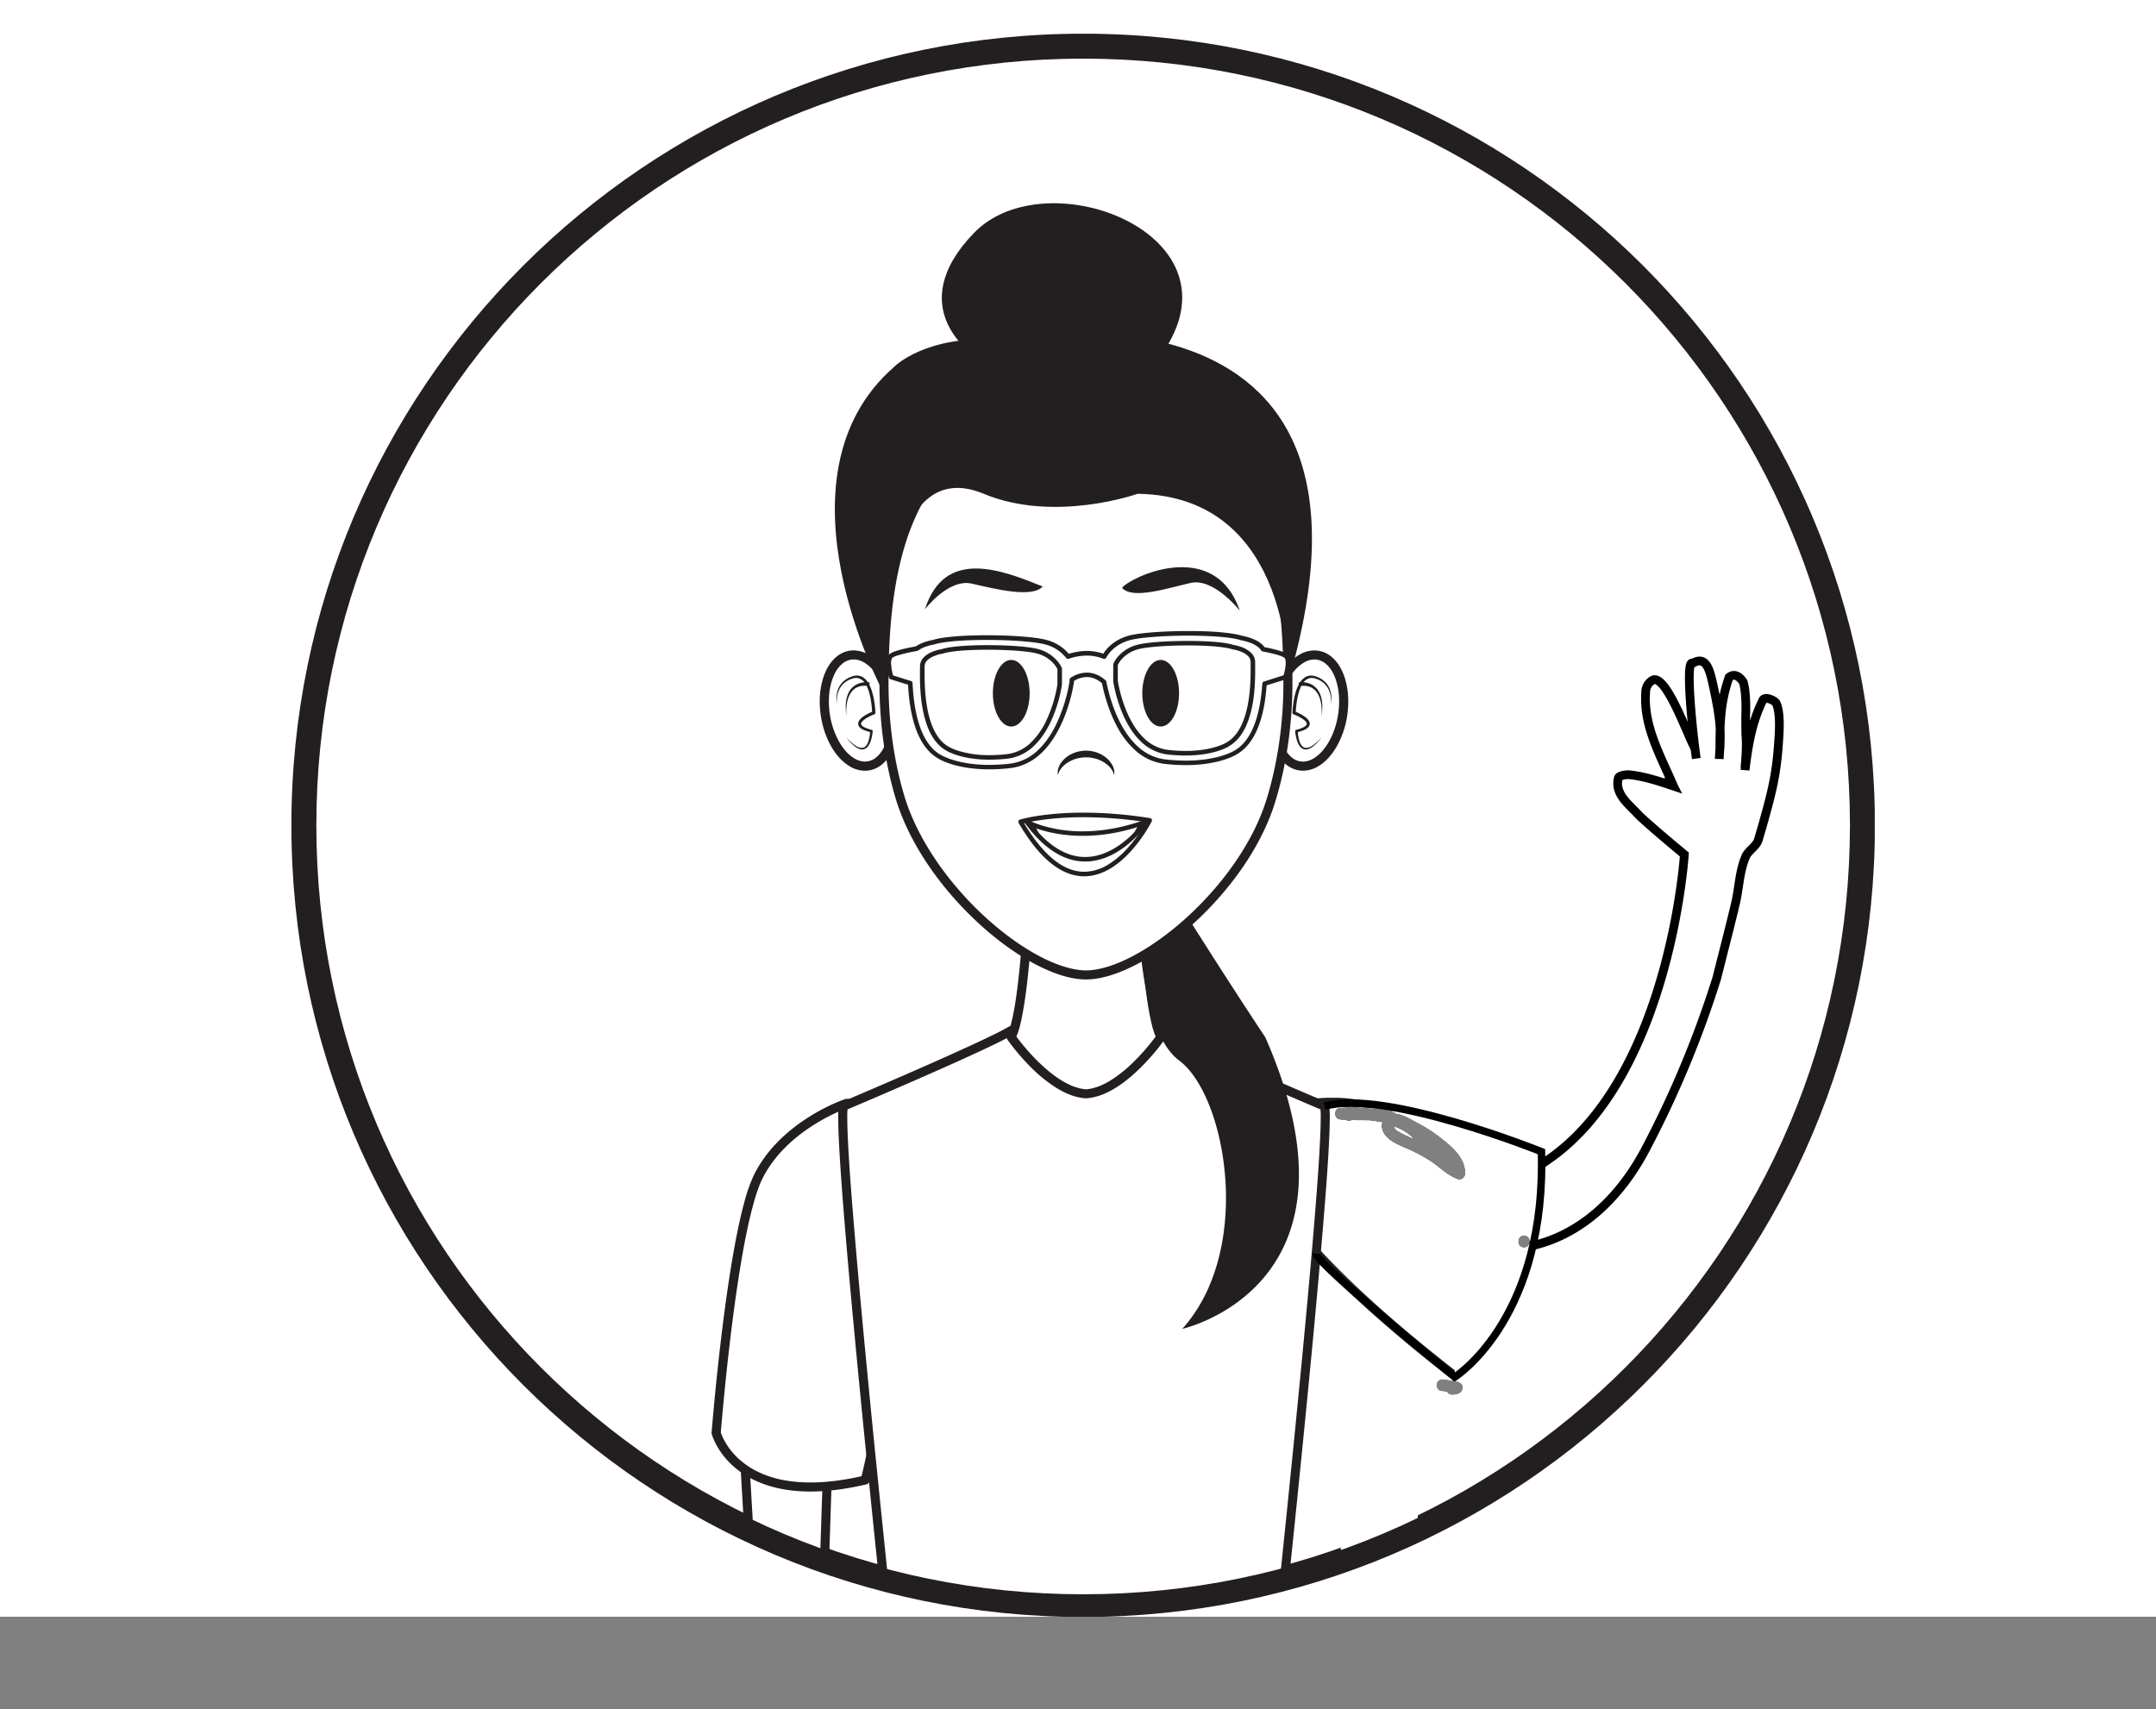 <svg xmlns="http://www.w3.org/2000/svg" xmlns:xlink="http://www.w3.org/1999/xlink" viewBox="0 0 1728 1370.13">
  <rect x="0" y="0" width="1728" height="1370.13" fill="#808080" stroke="none"/>
  <defs>
    <style>
      .a, .as, .at {
        fill: none;
      }

      .b {
        fill: #fff;
      }

      .c {
        clip-path: url(#a);
      }

      .d {
        clip-path: url(#b);
      }

      .e {
        fill: #231f20;
      }

      .f {
        clip-path: url(#c);
      }

      .g {
        clip-path: url(#e);
      }

      .h {
        clip-path: url(#g);
      }

      .i {
        clip-path: url(#h);
      }

      .j {
        clip-path: url(#j);
      }

      .k {
        clip-path: url(#l);
      }

      .l {
        clip-path: url(#n);
      }

      .m {
        clip-path: url(#p);
      }

      .n {
        clip-path: url(#r);
      }

      .o {
        clip-path: url(#t);
      }

      .p {
        clip-path: url(#v);
      }

      .q {
        clip-path: url(#x);
      }

      .r {
        clip-path: url(#z);
      }

      .s {
        clip-path: url(#ab);
      }

      .t {
        clip-path: url(#ad);
      }

      .u {
        clip-path: url(#af);
      }

      .v {
        clip-path: url(#ah);
      }

      .w {
        clip-path: url(#aj);
      }

      .x {
        clip-path: url(#al);
      }

      .y {
        clip-path: url(#an);
      }

      .z {
        clip-path: url(#ap);
      }

      .aa {
        clip-path: url(#ar);
      }

      .ab {
        clip-path: url(#at);
      }

      .ac {
        clip-path: url(#av);
      }

      .ad {
        clip-path: url(#ax);
      }

      .ae {
        clip-path: url(#az);
      }

      .af {
        clip-path: url(#ba);
      }

      .ag {
        clip-path: url(#bb);
      }

      .ah {
        clip-path: url(#bd);
      }

      .ai {
        clip-path: url(#bf);
      }

      .aj {
        clip-path: url(#bh);
      }

      .ak {
        clip-path: url(#bj);
      }

      .al {
        clip-path: url(#bl);
      }

      .am {
        clip-path: url(#bn);
      }

      .an {
        clip-path: url(#bp);
      }

      .ao {
        clip-path: url(#br);
      }

      .ap {
        clip-path: url(#bt);
      }

      .aq {
        clip-path: url(#bv);
      }

      .ar {
        clip-path: url(#bx);
      }

      .as, .at {
        stroke: #000;
        stroke-miterlimit: 10;
      }

      .as {
        stroke-width: 6px;
      }

      .at {
        stroke-width: 7px;
      }
    </style>
    <clipPath id="a">
      <rect class="a" x="242" y="36" width="1252" height="1252"/>
    </clipPath>
    <clipPath id="b">
      <path class="a" d="M1493.62,661.62c0,345.45-280,625.48-625.49,625.48s-625.49-280-625.49-625.48,280-625.5,625.49-625.5S1493.62,316.17,1493.62,661.62Z"/>
    </clipPath>
    <clipPath id="c">
      <rect class="a" x="754" y="162" width="194" height="123"/>
    </clipPath>
    <clipPath id="e">
      <rect class="a" x="1071" y="1083" width="73" height="205"/>
    </clipPath>
    <clipPath id="g">
      <rect class="a" x="1067" y="1080" width="81" height="208"/>
    </clipPath>
    <clipPath id="h">
      <rect class="a" x="1014" y="884" width="149" height="308"/>
    </clipPath>
    <clipPath id="j">
      <rect class="a" x="1010" y="880" width="156" height="316"/>
    </clipPath>
    <clipPath id="l">
      <rect class="a" x="591" y="1083" width="74" height="205"/>
    </clipPath>
    <clipPath id="n">
      <rect class="a" x="588" y="1080" width="81" height="208"/>
    </clipPath>
    <clipPath id="p">
      <rect class="a" x="573" y="884" width="150" height="308"/>
    </clipPath>
    <clipPath id="r">
      <rect class="a" x="570" y="880" width="156" height="316"/>
    </clipPath>
    <clipPath id="t">
      <rect class="a" x="675" y="826" width="387.42" height="462"/>
    </clipPath>
    <clipPath id="v">
      <rect class="a" x="671" y="822" width="395" height="466"/>
    </clipPath>
    <clipPath id="x">
      <rect class="a" x="810" y="719" width="121" height="158"/>
    </clipPath>
    <clipPath id="z">
      <rect class="a" x="806" y="715" width="129" height="166"/>
    </clipPath>
    <clipPath id="ab">
      <rect class="a" x="660" y="525" width="56.77" height="90"/>
    </clipPath>
    <clipPath id="ad">
      <rect class="a" x="657" y="521.17" width="63.41" height="96.83"/>
    </clipPath>
    <clipPath id="af">
      <rect class="a" x="670" y="541" width="32" height="60"/>
    </clipPath>
    <clipPath id="ah">
      <rect class="a" x="677" y="546.64" width="20" height="27.36"/>
    </clipPath>
    <clipPath id="aj">
      <rect class="a" x="1020" y="525" width="56.97" height="90"/>
    </clipPath>
    <clipPath id="al">
      <rect class="a" x="1017" y="521.17" width="63.61" height="96.83"/>
    </clipPath>
    <clipPath id="an">
      <rect class="a" x="1035" y="541" width="33" height="60"/>
    </clipPath>
    <clipPath id="ap">
      <rect class="a" x="1040.59" y="546.64" width="19.41" height="27.36"/>
    </clipPath>
    <clipPath id="ar">
      <rect class="a" x="708" y="330" width="325" height="452"/>
    </clipPath>
    <clipPath id="at">
      <rect class="a" x="704" y="326" width="332" height="460"/>
    </clipPath>
    <clipPath id="av">
      <rect class="a" x="817" y="653" width="105" height="48"/>
    </clipPath>
    <clipPath id="ax">
      <rect class="a" x="816" y="651" width="108" height="52"/>
    </clipPath>
    <clipPath id="az">
      <rect class="a" x="741" y="462" width="95" height="26.42"/>
    </clipPath>
    <clipPath id="ba">
      <rect class="a" x="899" y="462" width="95" height="26.42"/>
    </clipPath>
    <clipPath id="bb">
      <rect class="a" x="847" y="601.21" width="47" height="20.79"/>
    </clipPath>
    <clipPath id="bd">
      <rect class="a" x="795" y="529" width="30.92" height="54"/>
    </clipPath>
    <clipPath id="bf">
      <rect class="a" x="915" y="529" width="30.99" height="54"/>
    </clipPath>
    <clipPath id="bh">
      <rect class="a" x="822.29" y="658" width="96.71" height="31"/>
    </clipPath>
    <clipPath id="bj">
      <rect class="a" x="821" y="656" width="99.52" height="35"/>
    </clipPath>
    <clipPath id="bl">
      <rect class="a" x="822.29" y="658" width="13.71" height="15.98"/>
    </clipPath>
    <clipPath id="bn">
      <rect class="a" x="904" y="658" width="15" height="15.98"/>
    </clipPath>
    <clipPath id="bp">
      <rect class="a" x="669" y="266.48" width="382.5" height="290.52"/>
    </clipPath>
    <clipPath id="br">
      <rect class="a" x="914" y="737" width="128" height="329"/>
    </clipPath>
    <clipPath id="bt">
      <rect class="a" x="712" y="507" width="321" height="108"/>
    </clipPath>
    <clipPath id="bv">
      <rect class="a" x="710" y="505" width="325" height="112"/>
    </clipPath>
    <clipPath id="bx">
      <rect class="a" x="233.59" y="27.07" width="1269" height="1268.93"/>
    </clipPath>
  </defs>
  <title>profile_cartoon_wave</title>
  <g>
    <path class="b" d="M1117.72,903.51a4,4,0,0,0,.28.61c1,1.8,3.6,3,5.34,4,2.89,1.58,5.93,2.89,9,4.2-1.3-1.11-2.61-2.21-4-3.27A38.87,38.87,0,0,0,1117.72,903.51Z"/>
    <path class="b" d="M0,0V1296H1728V0ZM1170.11,1116.77a11.76,11.76,0,0,1-6.22,1.51,4.51,4.51,0,0,1-4.3-2.58,40.21,40.21,0,0,1-4.85-.48c-2.66-.53-4.17-3.69-3.49-6.15a5.12,5.12,0,0,1,6.15-3.49c4.33.86,8.66.49,12.71,2.56C1173.52,1109.88,1173.2,1115,1170.11,1116.77Zm-1.79-171.26c-8.4-2.92-14.39-9.46-21.63-14.31A136,136,0,0,0,1126,920.32c-5.54-2.45-11.56-4.84-15.55-9.61a12.7,12.7,0,0,1-3.28-8.85,8.71,8.71,0,0,1,.43-2c-3.28-.54-6.56-1-9.86-1.45h-1.08c-2.24,0-4.47-.08-6.71-.15a5.77,5.77,0,0,1-2.11,0l-.26-.05-3.78-.14a2.73,2.73,0,0,1-.73.35,3.62,3.62,0,0,1-1.92.43,3.68,3.68,0,0,1-1.93-.43,3.16,3.16,0,0,1-.78-.39h-.17a6.45,6.45,0,0,1-1.11-.1l-2.59-.11c-6.43-.16-6.45-10,0-10l2.34,0,1.73-.15a20.8,20.8,0,0,1,3.74-.5,4.85,4.85,0,0,1,1.79.21h.06a125,125,0,0,1,14,1l.9,0c5.4.14,11.21.45,16.25,2.6l1.29.21a3.87,3.87,0,0,1,2.37,1.33c6.13.66,11.49,4.37,16.92,7.2a116.71,116.71,0,0,1,18.19,11.59c9.38,7.32,20.6,16.29,20.5,29.35C1174.62,943.75,1171.44,946.6,1168.32,945.51Zm53.17,54.69c-6.45,0-6.44-10,0-10S1227.92,1000.2,1221.49,1000.2Z"/>
    <path class="b" d="M1117.72,903.51a4,4,0,0,0,.28.61c1,1.8,3.6,3,5.34,4,2.89,1.58,5.93,2.89,9,4.2-1.3-1.11-2.61-2.21-4-3.27A38.87,38.87,0,0,0,1117.72,903.51Z"/>
    <path class="b" d="M0,0V1296H1728V0ZM1170.11,1116.77a11.76,11.76,0,0,1-6.22,1.51,4.51,4.51,0,0,1-4.3-2.58,40.21,40.21,0,0,1-4.85-.48c-2.66-.53-4.17-3.69-3.49-6.15a5.12,5.12,0,0,1,6.15-3.49c4.33.86,8.66.49,12.71,2.56C1173.52,1109.88,1173.2,1115,1170.11,1116.77Zm-1.79-171.26c-8.4-2.92-14.39-9.46-21.63-14.31A136,136,0,0,0,1126,920.32c-5.54-2.45-11.56-4.84-15.55-9.61a12.7,12.7,0,0,1-3.28-8.85,8.71,8.71,0,0,1,.43-2c-3.28-.54-6.56-1-9.86-1.45h-1.08c-2.24,0-4.47-.08-6.71-.15a5.77,5.77,0,0,1-2.11,0l-.26-.05-3.78-.14a2.73,2.73,0,0,1-.73.35,3.62,3.62,0,0,1-1.92.43,3.68,3.68,0,0,1-1.93-.43,3.16,3.16,0,0,1-.78-.39h-.17a6.45,6.45,0,0,1-1.11-.1l-2.59-.11c-6.43-.16-6.45-10,0-10l2.34,0,1.73-.15a20.8,20.8,0,0,1,3.74-.5,4.85,4.85,0,0,1,1.79.21h.06a125,125,0,0,1,14,1l.9,0c5.4.14,11.21.45,16.25,2.6l1.29.21a3.87,3.87,0,0,1,2.37,1.33c6.13.66,11.49,4.37,16.92,7.2a116.71,116.71,0,0,1,18.19,11.59c9.38,7.32,20.6,16.29,20.5,29.35C1174.62,943.75,1171.44,946.6,1168.32,945.51Zm53.17,54.69c-6.45,0-6.44-10,0-10S1227.92,1000.2,1221.49,1000.2Z"/>
    <path class="b" d="M0,0V1296H1728V0ZM1170.11,1116.77a11.76,11.76,0,0,1-6.22,1.51,4.51,4.51,0,0,1-4.3-2.58,40.21,40.21,0,0,1-4.85-.48c-2.66-.53-4.17-3.69-3.49-6.15a5.12,5.12,0,0,1,6.15-3.49c4.33.86,8.66.49,12.71,2.56C1173.52,1109.88,1173.2,1115,1170.11,1116.77Zm-1.79-171.26c-8.4-2.92-14.39-9.46-21.63-14.31A136,136,0,0,0,1126,920.32c-5.54-2.45-11.56-4.84-15.55-9.61a12.7,12.7,0,0,1-3.28-8.85,8.71,8.71,0,0,1,.43-2c-3.28-.54-6.56-1-9.86-1.45h-1.08c-2.24,0-4.47-.08-6.71-.15a5.77,5.77,0,0,1-2.11,0l-.26-.05-3.78-.14a2.73,2.73,0,0,1-.73.35,3.62,3.62,0,0,1-1.92.43,3.68,3.68,0,0,1-1.93-.43,3.16,3.16,0,0,1-.78-.39h-.17a6.45,6.45,0,0,1-1.11-.1l-2.59-.11c-6.43-.16-6.45-10,0-10l2.34,0,1.73-.15a20.8,20.8,0,0,1,3.74-.5,4.85,4.85,0,0,1,1.79.21h.06a125,125,0,0,1,14,1l.9,0c5.4.14,11.21.45,16.25,2.6l1.29.21a3.87,3.87,0,0,1,2.37,1.33c6.13.66,11.49,4.37,16.92,7.2a116.71,116.71,0,0,1,18.19,11.59c9.38,7.32,20.6,16.29,20.5,29.35C1174.62,943.75,1171.44,946.6,1168.32,945.51Zm53.17,54.69c-6.45,0-6.44-10,0-10S1227.92,1000.2,1221.49,1000.2Z"/>
    <path class="b" d="M1117.72,903.51a4,4,0,0,0,.28.61c1,1.8,3.6,3,5.34,4,2.89,1.58,5.93,2.89,9,4.2-1.3-1.11-2.61-2.21-4-3.27A38.87,38.87,0,0,0,1117.72,903.51Z"/>
    <g class="c">
      <g class="d">
        <g>
          <path class="b" d="M1117.72,903.51a4,4,0,0,0,.28.61c1,1.8,3.6,3,5.34,4,2.89,1.58,5.93,2.89,9,4.2-1.3-1.11-2.61-2.21-4-3.27A38.87,38.87,0,0,0,1117.72,903.51Z"/>
          <path class="b" d="M868.13,36.12c-345.45,0-625.49,280.05-625.49,625.5s280,625.48,625.49,625.48,625.49-280,625.49-625.48S1213.59,36.12,868.13,36.12Zm302,1080.65a11.76,11.76,0,0,1-6.22,1.51,4.51,4.51,0,0,1-4.3-2.58,40.21,40.21,0,0,1-4.85-.48c-2.66-.53-4.17-3.69-3.49-6.15a5.12,5.12,0,0,1,6.15-3.49c4.33.86,8.66.49,12.71,2.56C1173.52,1109.88,1173.2,1115,1170.11,1116.77Zm-1.79-171.26c-8.4-2.92-14.39-9.46-21.63-14.31A136,136,0,0,0,1126,920.32c-5.54-2.45-11.56-4.84-15.55-9.61a12.7,12.7,0,0,1-3.28-8.85,8.71,8.71,0,0,1,.43-2c-3.28-.54-6.56-1-9.86-1.45h-1.08c-2.24,0-4.47-.08-6.71-.15a5.77,5.77,0,0,1-2.11,0l-.26-.05-3.78-.14a2.73,2.73,0,0,1-.73.35,3.62,3.62,0,0,1-1.92.43,3.68,3.68,0,0,1-1.93-.43,3.16,3.16,0,0,1-.78-.39h-.17a6.45,6.45,0,0,1-1.11-.1l-2.59-.11c-6.43-.16-6.45-10,0-10l2.34,0,1.73-.15a20.8,20.8,0,0,1,3.74-.5,4.85,4.85,0,0,1,1.79.21h.06a125,125,0,0,1,14,1l.9,0c5.4.14,11.21.45,16.25,2.6l1.29.21a3.87,3.87,0,0,1,2.37,1.33c6.13.66,11.49,4.37,16.92,7.2a116.71,116.71,0,0,1,18.19,11.59c9.38,7.32,20.6,16.29,20.5,29.35C1174.62,943.75,1171.44,946.6,1168.32,945.51Zm53.17,54.69c-6.45,0-6.44-10,0-10S1227.92,1000.2,1221.49,1000.2Z"/>
          <path class="e" d="M1493.62,661.62H1482.7c0,169.74-68.77,323.31-180,434.56s-264.82,180-434.57,180-323.32-68.77-434.58-180-180-264.82-180-434.56S322.33,338.3,433.55,227,698.38,47,868.13,47s323.31,68.77,434.57,180,180,264.82,180,434.58h21.83c0-351.49-284.92-636.41-636.4-636.41S231.74,310.13,231.72,661.62,516.64,1298,868.13,1298s636.4-284.93,636.4-636.4h-10.91"/>
        </g>
      </g>
    </g>
    <g class="f">
      <g class="d">
        <path class="e" d="M780.73,284.86s-58.22-38.21,0-98.24,219.25,1.82,149.66,98.24H780.73"/>
      </g>
    </g>
    <g class="g">
      <g class="d">
        <path class="b" d="M1127.48,1366.49c7.82-130.1,16.42-282.5,16.42-282.5l-72.74,61.75c1.39,23.34,4.52,125.77,7.27,220.75h49"/>
      </g>
    </g>
    <g class="i">
      <g class="d">
        <path class="b" d="M1154.74,1115.22c-2.66-.53-4.17-3.69-3.49-6.15a5.12,5.12,0,0,1,6.15-3.49l.89.16c-5.3-51.2-15.62-133.49-29.43-161.93-10.38-21.37-28.33-36.24-43.61-45.75l-1.41-.06a2.89,2.89,0,0,1-.73.35,3.62,3.62,0,0,1-1.92.43,3.68,3.68,0,0,1-1.93-.43,3.16,3.16,0,0,1-.78-.39h-.17a6.45,6.45,0,0,1-1.11-.1l-2.59-.11c-4.47-.11-5.84-4.92-4.1-7.83a121.07,121.07,0,0,0-12.84-5.45c-88.16,3.74-14.92,301.89-14.92,301.89,103.09,24.26,119.54-37.75,119.54-37.75s-1-13.14-3-32.93A37.59,37.59,0,0,1,1154.74,1115.22Z"/>
      </g>
    </g>
    <g class="j">
      <g class="d">
        <path class="e" d="M1271.65,1022a3.44,3.44,0,0,0-.73-1c-8.09-7.85-18.51-17.83-30.79-29.28-6.88-6.41-18.05-16.81-33-30.08-13.74-12.22-23.6-20.89-34.19-29.64a22.7,22.7,0,0,1,1.69,8.69,5,5,0,0,1-.81,2.61c16.41,13.62,32.53,27.37,41.1,35.13,0,0,17.2,15.57,36.21,33.65,4.56,4.34,8.24,7.88,10.77,10.33l3.43,3.32a52.18,52.18,0,0,1,3.25,23.69c-1.2,14.36-7.9,33.59-31,53.84a187.49,187.49,0,0,1-34.15,23.13l-2.46-1.76c-19.42-14-100.66-73.88-151-131.59-17.32-19.8-30.93-39.37-37.13-56.3-3.1-8.46-4.35-16.18-3.52-22.92a28.41,28.41,0,0,1,8.59-17.3,146.3,146.3,0,0,1,30.19-7.71,129.82,129.82,0,0,1,29.55-1.1l1-.07a20.8,20.8,0,0,1,3.74-.5,4.85,4.85,0,0,1,1.79.21h.06a125,125,0,0,1,14,1l.9,0c5.4.14,11.21.45,16.25,2.6l1.25.21q-3.54-1.9-6.71-3.26c-22.65-9.59-46.47-9-64.62-6.1a150.25,150.25,0,0,0-30.86,8.21,3.61,3.61,0,0,0-1.1.72,35.76,35.76,0,0,0-11.25,22.14c-1.48,12.44,2.68,26.07,10.31,40.39s18.86,29.37,32.07,44.51c29.27,33.52,68.37,67.4,100.2,93,7.06,5.68,13.76,10.94,19.92,15.7a17.65,17.65,0,0,1,5.52,1.63,4.58,4.58,0,0,1,2.43,4.46c17.19,13.08,28.49,21,28.52,21a3.58,3.58,0,0,0,3.79.23c15.52-8.21,27.81-16.67,37.5-25.13,24.78-21.58,32.46-43.26,33.56-59.49S1271.82,1022.35,1271.65,1022Z"/>
      </g>
    </g>
    <g class="k">
      <g class="d">
        <path class="b" d="M657.43,1366.49c2.75-95,5.87-197.41,7.27-220.75L592,1084s8.59,152.4,16.41,282.5h49.06"/>
      </g>
    </g>
    <g class="l">
      <g class="d">
        <path class="e" d="M657.43,1366.49l3.63.1c2.74-94.95,5.88-197.45,7.28-220.64a3.7,3.7,0,0,0-1.29-3l-72.73-61.76a3.65,3.65,0,0,0-6,3s8.59,152.41,16.43,282.51a3.64,3.64,0,0,0,3.62,3.43h49.06a3.64,3.64,0,0,0,3.63-3.54l-3.63-.1v-3.64H608.37v3.64l3.64-.23c-3.92-65-8-135.65-11.14-190-1.57-27.17-2.89-50.3-3.81-66.61-.47-8.16-.84-14.63-1.08-19.05l-.4-6.79-3.62.2-2.36,2.77,72.74,61.75,2.36-2.77-3.64-.21c-1.4,23.51-4.52,125.84-7.27,220.86l3.64.1v0"/>
      </g>
    </g>
    <g class="m">
      <g class="d">
        <path class="b" d="M678.58,884.47S628,901.36,607.41,943.81,574,1148.61,574,1148.61s16.46,62,119.54,37.75c0,0,73.24-298.15-14.92-301.89"/>
      </g>
    </g>
    <g class="n">
      <g class="d">
        <path class="e" d="M678.58,884.47,677.43,881a149.52,149.52,0,0,0-28.64,14.11c-15.56,9.76-33.91,25-44.67,47.08a130.54,130.54,0,0,0-7.59,21.62C588.3,994,581.79,1040,577.29,1078.6s-6.95,69.7-6.95,69.73a3.61,3.61,0,0,0,.1,1.22c.11.38,3.2,11.84,14.72,23.34s31.54,22.78,64.4,22.74c12.86,0,27.69-1.71,44.78-5.73a3.63,3.63,0,0,0,2.7-2.67s7.17-29.17,14.32-69.35,14.32-91.44,14.32-135.94c0-26.79-2.55-51.12-9.55-69.43-3.51-9.13-8.14-16.81-14.35-22.4a35.89,35.89,0,0,0-23-9.28,3.85,3.85,0,0,0-1.31.19l1.15,3.45-.15,3.64a28.46,28.46,0,0,1,18.48,7.42c7.59,6.78,13.11,18.4,16.58,33.43s4.92,33.25,4.92,53c0,43.73-7.1,94.7-14.22,134.67-3.55,20-7.1,37.22-9.78,49.44-1.33,6.13-2.44,11-3.22,14.33s-1.21,5.11-1.21,5.11l3.52.87-.82-3.54c-16.64,3.91-30.91,5.53-43.12,5.53-31.22,0-49-10.45-59.27-20.62a55.87,55.87,0,0,1-10.29-14,45.2,45.2,0,0,1-2-4.52c-.2-.53-.34-.94-.43-1.21l-.08-.27,0,0-.67.18.67-.18-.67.18.67-.18-3.51.93,3.63.28s.2-2.51.59-7c1.36-15.79,5.06-55.9,10.66-96.63,2.8-20.37,6.07-40.89,9.77-58.57s7.82-32.55,12.06-41.26c9.87-20.34,27.11-34.79,42-44.09a154.84,154.84,0,0,1,19.17-10.22c2.47-1.09,4.48-1.89,5.84-2.41l1.56-.59.39-.14.11,0-1.15-3.46-.15,3.64.15-3.64"/>
      </g>
    </g>
    <g class="o">
      <g class="d">
        <path class="b" d="M1018.82,1366.49c19.2-179.66,47.28-453.79,42.88-479.69,0,0-114.52-48.52-134.36-60.64L868.8,838l-58.54-11.82c-19.84,12.12-134.35,60.64-134.35,60.64-4.41,25.9,23.68,300,42.88,479.69h300"/>
      </g>
    </g>
    <g class="p">
      <g class="d">
        <path class="e" d="M1018.82,1366.49l3.62.39c8.91-83.45,19.74-187.29,28.35-277.17,4.31-45,8-86.41,10.72-120.09s4.28-59.6,4.28-73.65a64.26,64.26,0,0,0-.51-9.78,3.66,3.66,0,0,0-2.18-2.73l-4.94-2.12c-11.09-4.71-39.09-16.7-66.46-28.8-13.69-6.06-27.22-12.16-38.39-17.37s-20-9.64-24.08-12.11a3.57,3.57,0,0,0-2.61-.46L868.8,834.27,811,822.6a3.58,3.58,0,0,0-2.61.46c-2.29,1.39-6.21,3.47-11.19,5.92-17.48,8.65-48.19,22.29-74.48,33.75-13.15,5.72-25.2,10.9-34,14.65-4.38,1.89-7.94,3.4-10.41,4.45l-3.82,1.63a3.63,3.63,0,0,0-2.17,2.73,64.26,64.26,0,0,0-.51,9.78c0,14,1.6,39.94,4.27,73.64,8,101.07,25.7,272.08,39.07,397.27a3.67,3.67,0,0,0,3.63,3.25h300a3.65,3.65,0,0,0,3.62-3.25l-3.62-.39v-3.64h-300v3.64l3.62-.38c-8.92-83.45-19.75-187.25-28.35-277.09-4.31-44.93-8-86.36-10.72-120s-4.25-59.5-4.25-73.07a59.46,59.46,0,0,1,.41-8.56l-3.59-.61,1.42,3.36S706,878,737.11,864.36c15.56-6.82,31.75-14,45.32-20.31,6.78-3.13,12.91-6,18-8.54s9.08-4.61,11.75-6.24l-1.9-3.11-.71,3.56,58.53,11.83a3.54,3.54,0,0,0,1.45,0l58.52-11.83-.71-3.56-1.9,3.11c2.67,1.63,6.68,3.72,11.76,6.24,17.75,8.77,48.46,22.41,74.81,33.88s48.25,20.77,48.26,20.77l1.43-3.36-3.6.61a56.39,56.39,0,0,1,.41,8.56c0,13.56-1.58,39.45-4.25,73.07-8,100.89-25.69,271.91-39,397.07l3.61.38v0"/>
      </g>
    </g>
    <g class="q">
      <g class="d">
        <path class="b" d="M916.05,719.43l-45.66,19.11-45.66-19.11s-3.6,91-14.34,111.89c0,0,30.31,43.66,60,45.48,29.68-1.82,60-45.48,60-45.48-10.75-20.93-14.34-111.89-14.34-111.89"/>
      </g>
    </g>
    <g class="r">
      <g class="d">
        <path class="e" d="M916.05,719.43l-1.41-3.35L870.39,734.6l-44.25-18.52a3.66,3.66,0,0,0-5,3.21s-.05,1.41-.17,3.92c-.41,8.82-1.61,31.19-3.85,53.56-1.12,11.17-2.52,22.37-4.19,31.82-.84,4.72-1.75,9-2.73,12.62a43.91,43.91,0,0,1-3,8.44,3.64,3.64,0,0,0,.24,3.74A181.43,181.43,0,0,0,826.7,856a116.66,116.66,0,0,0,19.87,16c7.35,4.55,15.31,7.9,23.6,8.41h.44c8.28-.51,16.24-3.86,23.59-8.41,11-6.84,20.71-16.44,27.75-24.38a165.37,165.37,0,0,0,11.42-14.25,3.6,3.6,0,0,0,.24-3.74,50.86,50.86,0,0,1-3.4-10c-3.83-15.24-6.52-40.48-8.18-61.71-.83-10.63-1.42-20.3-1.79-27.29-.2-3.49-.34-6.34-.43-8.3s-.13-3-.13-3a3.64,3.64,0,0,0-5-3.21l1.41,3.35-3.64.16s.91,22.81,3.15,48.27c1.12,12.73,2.59,26.12,4.46,37.73.93,5.81,2,11.17,3.13,15.8a56.66,56.66,0,0,0,4,11.59l3.25-1.66-3-2.07-.07.11a173.94,173.94,0,0,1-19.41,22.45,105.62,105.62,0,0,1-18.17,14.41c-6.5,3.95-13.22,6.57-19.57,6.95l.22,3.63.22-3.63c-6.56-.4-13.5-3.18-20.2-7.33-10-6.21-19.38-15.41-26.14-23-3.38-3.81-6.11-7.22-8-9.66l-2.16-2.88c-.24-.35-.42-.6-.55-.77l-.17-.25-3,2.07,3.24,1.66a56,56,0,0,0,4-11.59c4-16.18,6.67-41.48,8.37-62.91s2.37-38.86,2.37-38.9l-3.64-.15-1.41,3.37L869,741.91a3.76,3.76,0,0,0,2.8,0l45.66-19.11-1.4-3.37-3.64.16,3.64-.16"/>
      </g>
    </g>
    <g class="s">
      <g class="d">
        <path class="b" d="M715.79,565.11c4,24.51-4.81,46.35-19.77,48.82s-30.36-15.38-34.39-39.88,4.8-46.34,19.75-48.82,30.36,15.4,34.41,39.88"/>
      </g>
    </g>
    <g class="t">
      <g class="d">
        <path class="e" d="M715.79,565.11l-3.59.6a68.58,68.58,0,0,1,.93,11.16c0,9.18-2,17.36-5.23,23.26a23.78,23.78,0,0,1-5.65,7,14.47,14.47,0,0,1-6.81,3.17,13.63,13.63,0,0,1-2.21.18,16.63,16.63,0,0,1-8.46-2.53c-4.31-2.53-8.56-7-12-13a63.63,63.63,0,0,1-7.52-21.54,68.82,68.82,0,0,1-.92-11.16c0-9.18,2-17.38,5.23-23.28a23.51,23.51,0,0,1,5.64-7,14.36,14.36,0,0,1,6.82-3.17,12.54,12.54,0,0,1,2.19-.19,16.58,16.58,0,0,1,8.47,2.54c4.31,2.52,8.57,7,12,13a63.82,63.82,0,0,1,7.52,21.56l7.19-1.19c-2-12-6.6-22.6-12.73-30.35a38.24,38.24,0,0,0-10.31-9.26,23.8,23.8,0,0,0-12.18-3.54,20.19,20.19,0,0,0-3.38.27,21.76,21.76,0,0,0-10.22,4.7c-4.44,3.62-7.79,8.84-10.08,15a60.65,60.65,0,0,0-3.48,21,75.35,75.35,0,0,0,1,12.35c2,12,6.58,22.6,12.7,30.33a38.35,38.35,0,0,0,10.32,9.28,24.05,24.05,0,0,0,12.18,3.54,20.49,20.49,0,0,0,3.39-.28,21.57,21.57,0,0,0,10.22-4.71c4.45-3.61,7.79-8.83,10.07-15a61.12,61.12,0,0,0,3.5-21,77.61,77.61,0,0,0-1-12.35l-3.6.59"/>
      </g>
    </g>
    <g class="u">
      <g class="d">
        <path class="e" d="M670.86,565.16a22.75,22.75,0,0,1-.27-8.27,18.63,18.63,0,0,1,1-4.1,16,16,0,0,1,1.95-3.78,8.93,8.93,0,0,1,1.34-1.67,9.86,9.86,0,0,1,1.53-1.5,20.54,20.54,0,0,1,3.58-2.4,25.24,25.24,0,0,1,4-1.56,9.94,9.94,0,0,1,4.52-.2c3.13.55,5.54,2.87,7.08,5.3a30.27,30.27,0,0,1,3.44,7.83,58.7,58.7,0,0,1,1.79,8.21c.21,1.4.39,2.78.54,4.17s.23,2.83.28,4.12v0a1.28,1.28,0,0,1-.81,1.26,41,41,0,0,0-5.84,2.78c-1.8,1.07-3.69,2.36-4.53,3.86a1.68,1.68,0,0,0,0,2,6.53,6.53,0,0,0,2.18,1.72,32.34,32.34,0,0,0,6,2.14l.09,0a1,1,0,0,1,.71,1,32,32,0,0,1-1.75,8.43,14.24,14.24,0,0,1-2.1,3.88,6.33,6.33,0,0,1-3.92,2.36,6.62,6.62,0,0,1-2.31-.15,11,11,0,0,1-2-.8,17.74,17.74,0,0,1-3.48-2.49,42.14,42.14,0,0,1-5.59-6.22,53.71,53.71,0,0,0,6,5.66,16,16,0,0,0,3.47,2.12,6.33,6.33,0,0,0,3.71.59c2.43-.45,3.85-3,4.63-5.51a30.21,30.21,0,0,0,1.28-7.94l.78,1a29.88,29.88,0,0,1-6.58-2.18,8.42,8.42,0,0,1-3-2.4,3.85,3.85,0,0,1-.78-2.16,4.48,4.48,0,0,1,.52-2.16c1.4-2.42,3.43-3.64,5.37-4.89a46.16,46.16,0,0,1,6.19-3l-.81,1.29-.31-4.11c-.12-1.35-.28-2.7-.46-4a62.18,62.18,0,0,0-1.59-7.93,28.56,28.56,0,0,0-3.06-7.27,9.48,9.48,0,0,0-5.62-4.52,7.81,7.81,0,0,0-3.66,0,24.65,24.65,0,0,0-3.72,1.25,19,19,0,0,0-3.37,2.05,9.63,9.63,0,0,0-1.47,1.31,8.09,8.09,0,0,0-1.3,1.49,14.25,14.25,0,0,0-2.05,3.4,16.7,16.7,0,0,0-1.26,3.83,25.31,25.31,0,0,0-.42,8.15"/>
      </g>
    </g>
    <g class="v">
      <g class="d">
        <path class="e" d="M678.47,573.6a35.17,35.17,0,0,1-.6-5.51,33.94,33.94,0,0,1,.23-5.73,23.55,23.55,0,0,1,1.72-6.43,18.65,18.65,0,0,1,1.73-3,12.84,12.84,0,0,1,2.35-2.47l1.29-1.06,1.41-.72,1.33-.7,1.34-.36a14.59,14.59,0,0,1,2.37-.59l1.85-.17,1.64-.15a1.52,1.52,0,1,1,.25,3l-.11,0h-1.65l-1.64,0a13.15,13.15,0,0,0-2.06.32l-1.18.21-1.16.49c-.42.17-.83.32-1.25.5l-1.15.79a11,11,0,0,0-2.21,2,18.85,18.85,0,0,0-1.79,2.56,22.91,22.91,0,0,0-2.13,5.93,36.94,36.94,0,0,0-.58,11.07"/>
      </g>
    </g>
    <g class="w">
      <g class="d">
        <path class="b" d="M1021.83,565.11c-4.05,24.51,4.79,46.35,19.76,48.82s30.37-15.38,34.4-39.88-4.8-46.34-19.75-48.82-30.37,15.4-34.41,39.88"/>
      </g>
    </g>
    <g class="x">
      <g class="d">
        <path class="e" d="M1021.83,565.11l-3.6-.59a76.28,76.28,0,0,0-1,12.35c0,10.2,2.13,19.51,6.13,26.77a30.81,30.81,0,0,0,7.43,9.17,21.57,21.57,0,0,0,10.22,4.71,20.46,20.46,0,0,0,3.38.28,24,24,0,0,0,12.18-3.54c5.68-3.37,10.65-8.8,14.61-15.59a71,71,0,0,0,8.43-24,77.8,77.8,0,0,0,1-12.35c0-10.21-2.15-19.51-6.14-26.79a31,31,0,0,0-7.43-9.17,21.8,21.8,0,0,0-10.22-4.7,20.19,20.19,0,0,0-3.38-.27,23.86,23.86,0,0,0-12.18,3.54c-5.67,3.36-10.63,8.78-14.61,15.57a71,71,0,0,0-8.42,24l3.6.59,3.58.6c1.8-10.94,6-20.44,11.23-27a31.09,31.09,0,0,1,8.33-7.51,16.58,16.58,0,0,1,8.47-2.54,12.38,12.38,0,0,1,2.19.19,14.22,14.22,0,0,1,6.82,3.17c3.16,2.54,5.91,6.62,7.84,11.85a53.62,53.62,0,0,1,3,18.45,67.79,67.79,0,0,1-.94,11.16c-1.79,10.94-6,20.43-11.23,27a31,31,0,0,1-8.33,7.53,16.63,16.63,0,0,1-8.47,2.53,13.39,13.39,0,0,1-2.19-.18,14.5,14.5,0,0,1-6.82-3.17c-3.14-2.54-5.91-6.64-7.84-11.87a53,53,0,0,1-3-18.43,69.68,69.68,0,0,1,.92-11.16l-3.58-.6"/>
      </g>
    </g>
    <g class="y">
      <g class="d">
        <path class="e" d="M1066.75,565.16a25.31,25.31,0,0,0-.42-8.15,17.71,17.71,0,0,0-1.25-3.83,14.28,14.28,0,0,0-2.06-3.4,7.73,7.73,0,0,0-1.3-1.49,9.18,9.18,0,0,0-1.47-1.31,18.52,18.52,0,0,0-3.36-2.05,24.15,24.15,0,0,0-3.74-1.25,7.77,7.77,0,0,0-3.65,0,9.46,9.46,0,0,0-5.61,4.52,28.21,28.21,0,0,0-3.06,7.27,58.92,58.92,0,0,0-1.6,7.93c-.19,1.34-.33,2.69-.46,4l-.31,4.11-.8-1.29a46,46,0,0,1,6.18,3c1.94,1.25,4,2.47,5.36,4.89a4.54,4.54,0,0,1,.54,2.16,4,4,0,0,1-.78,2.16,8.59,8.59,0,0,1-3,2.4,29.61,29.61,0,0,1-6.59,2.18l.79-1a30.19,30.19,0,0,0,1.26,7.94c.79,2.48,2.21,5.06,4.65,5.51a6.36,6.36,0,0,0,3.71-.59,16.23,16.23,0,0,0,3.47-2.12,52.86,52.86,0,0,0,6-5.66,43.23,43.23,0,0,1-5.58,6.22,18.11,18.11,0,0,1-3.49,2.49,10.61,10.61,0,0,1-2.06.8,6.54,6.54,0,0,1-2.3.15,6.33,6.33,0,0,1-3.92-2.36,14.48,14.48,0,0,1-2.09-3.88,32,32,0,0,1-1.75-8.43,1,1,0,0,1,.71-1l.07,0a31.94,31.94,0,0,0,6-2.14,6.73,6.73,0,0,0,2.18-1.72,1.68,1.68,0,0,0,.05-2c-.85-1.5-2.74-2.79-4.55-3.86a39.52,39.52,0,0,0-5.84-2.78,1.31,1.31,0,0,1-.81-1.24l0-.06c.06-1.29.13-2.76.28-4.12s.31-2.77.53-4.17a63.31,63.31,0,0,1,1.79-8.21A30,30,0,0,1,1042,547c1.52-2.43,4-4.75,7.08-5.3a9.86,9.86,0,0,1,4.5.2,25.1,25.1,0,0,1,4,1.56,20,20,0,0,1,3.56,2.4,10.45,10.45,0,0,1,1.55,1.5,8.93,8.93,0,0,1,1.34,1.67,14.84,14.84,0,0,1,1.93,3.78,18.67,18.67,0,0,1,1,4.1,22.75,22.75,0,0,1-.28,8.27"/>
      </g>
    </g>
    <g class="z">
      <g class="d">
        <path class="e" d="M1059.15,573.6a37.2,37.2,0,0,0,.13-5.51,31.5,31.5,0,0,0-.73-5.56,22.14,22.14,0,0,0-2.11-5.93,18.06,18.06,0,0,0-1.8-2.56,11.46,11.46,0,0,0-2.19-2l-1.17-.79-1.24-.5-1.18-.49-1.18-.21a12.93,12.93,0,0,0-2-.32l-1.64,0h-1.65a1.56,1.56,0,0,1-1.52-1.55,1.53,1.53,0,0,1,1.54-1.5h.13l1.61.15,1.87.17a14.49,14.49,0,0,1,2.36.59l1.33.36,1.35.7,1.41.72,1.28,1.06a12.79,12.79,0,0,1,2.34,2.47,18,18,0,0,1,1.75,3,23.52,23.52,0,0,1,1.71,6.43,33,33,0,0,1,.24,5.73,35.17,35.17,0,0,1-.6,5.51"/>
      </g>
    </g>
    <g class="aa">
      <g class="d">
        <path class="b" d="M1032.28,547.26c0,29-3.71,62.34-13.72,94.66-22.4,72.46-103.74,139.6-148.17,139.6-45.08,0-127.17-69.11-149.14-142.76-9.34-31.32-12.75-63.48-12.75-91.5,0-93.84,16.53-216.67,161.89-216.67s161.89,122.83,161.89,216.67"/>
      </g>
    </g>
    <g class="ab">
      <g class="d">
        <path class="e" d="M1032.28,547.26h-3.64c0,28.64-3.68,61.7-13.55,93.58-10.9,35.36-36.48,69.87-64.78,95.34-14.14,12.75-29,23.23-42.86,30.48s-26.86,11.23-37.06,11.22-23.49-4.07-37.53-11.53c-21.08-11.17-44.17-29.82-63.91-52.44s-36.19-49.24-44.22-76.18c-9.21-30.92-12.59-62.75-12.59-90.47,0-46.71,4.19-100.38,26-141.82,10.9-20.76,26.13-38.45,47.46-51.06s48.93-20.13,84.77-20.15,63.42,7.56,84.77,20.15a121.31,121.31,0,0,1,38.44,36.1c14.83,21.47,23.63,47.49,28.67,74.76s6.37,55.74,6.37,82h7.27c0-47.13-4.07-101.8-26.84-145.21-11.4-21.7-27.57-40.57-50.21-53.93S907.23,327,870.39,327s-65.83,7.81-88.47,21.17a128.34,128.34,0,0,0-40.73,38.23C725.57,409,716.53,436,711.34,463.92s-6.48,56.82-6.48,83.34c0,28.31,3.44,60.79,12.91,92.54,11.27,37.71,37.63,73.78,66.92,100.64,14.65,13.42,30,24.53,44.76,32.33s28.74,12.36,40.94,12.37c12,0,25.87-4.45,40.44-12,21.81-11.42,45.24-30.07,65.45-52.78S1013.43,670.83,1022,643c10.12-32.74,13.87-66.45,13.87-95.72h-3.63"/>
      </g>
    </g>
    <g class="ac">
      <g class="d">
        <path class="b" d="M818,658.77s37.52-11.58,103.47-1.12c0,0-48.27,96-103.47,1.12"/>
      </g>
    </g>
    <g class="ad">
      <g class="d">
        <path class="e" d="M818,658.77l.54,1.74.18-.06c1.93-.55,19.32-5.36,49.74-5.36a337,337,0,0,1,52.73,4.35l.28-1.79-1.62-.82-.24.45a116.69,116.69,0,0,1-15.93,22.66,71.07,71.07,0,0,1-15.59,13.16A37.19,37.19,0,0,1,869,698.81c-7.19,0-15-2.44-23.27-8.79s-17.11-16.62-26.16-32.17l-1.57.92.54,1.74-.54-1.74-1.57.91c9.21,15.84,18.27,26.48,27.1,33.23s17.42,9.55,25.47,9.54,15.62-2.83,22.18-7c19.69-12.51,31.82-36.87,31.91-37a1.77,1.77,0,0,0,0-1.63,1.8,1.8,0,0,0-1.34-1,339.29,339.29,0,0,0-53.29-4.4c-32.86,0-50.84,5.52-51,5.58a1.78,1.78,0,0,0-1.16,1.08,1.82,1.82,0,0,0,.12,1.56l1.57-.91"/>
      </g>
    </g>
    <g class="ag">
      <g class="d">
        <path class="e" d="M847.93,621.23a10.9,10.9,0,0,1-.18-2.73,10.7,10.7,0,0,1,.69-3.17,14.77,14.77,0,0,1,1.94-3.78,18.79,18.79,0,0,1,3.4-3.76,22.38,22.38,0,0,1,4.68-3.18,25.2,25.2,0,0,1,5.68-2.12,31,31,0,0,1,6.25-.79,30.33,30.33,0,0,1,3.07.23,23.49,23.49,0,0,1,3.17.56,24.81,24.81,0,0,1,5.69,2.12,22.81,22.81,0,0,1,4.69,3.17,18.63,18.63,0,0,1,3.38,3.75,15,15,0,0,1,2,3.78,11,11,0,0,1,.51,5.92,14.21,14.21,0,0,0-.87-2.49,13.28,13.28,0,0,0-1.48-2.47,18.71,18.71,0,0,0-2.45-2.7,24.76,24.76,0,0,0-3.44-2.55,26.41,26.41,0,0,0-9.09-3.44,22.38,22.38,0,0,0-2.47-.37c-.71-.11-2-.07-2.66-.11a28,28,0,0,0-10,1.83,30.5,30.5,0,0,0-4.25,2.08,24.14,24.14,0,0,0-3.44,2.54,18.84,18.84,0,0,0-2.46,2.72,14.9,14.9,0,0,0-1.48,2.45,13.68,13.68,0,0,0-.86,2.51"/>
      </g>
    </g>
    <g class="ah">
      <g class="d">
        <path class="e" d="M825.24,555.72c0,14.74-6.61,26.68-14.75,26.68s-14.72-11.94-14.72-26.68S802.36,529,810.49,529s14.75,11.94,14.75,26.68"/>
      </g>
    </g>
    <g class="ai">
      <g class="d">
        <path class="e" d="M945,555.72c0,14.74-6.59,26.68-14.73,26.68s-14.74-11.94-14.74-26.68S922.14,529,930.29,529,945,541,945,555.72"/>
      </g>
    </g>
    <g class="aj">
      <g class="d">
        <path class="b" d="M822.89,658.77s37.3,21.25,95.66,0c0,0-46.08,67.54-95.66,0"/>
      </g>
    </g>
    <g class="ak">
      <g class="d">
        <path class="e" d="M822.89,658.77l-.9,1.58c.19.11,17.06,9.68,45.82,9.68,14.38,0,31.71-2.39,51.36-9.55l-.62-1.71-1.51-1-.21.3A87.57,87.57,0,0,1,902,673.79c-8.36,6.86-19.56,13.18-32.22,13.18-13.49,0-29-7.06-45.37-29.27l-1.47,1.07-.9,1.58.9-1.58-1.46,1.09c16.7,22.79,33.43,30.77,48.3,30.74s27.38-7.79,36.22-15.45A88.61,88.61,0,0,0,920,659.8a1.81,1.81,0,0,0-2.12-2.73c-19.26,7-36.14,9.32-50.11,9.34a111.58,111.58,0,0,1-32.55-4.65,82.36,82.36,0,0,1-8.6-3.17c-1-.43-1.69-.78-2.17-1l-.54-.27-.16-.08a1.82,1.82,0,0,0-2.36,2.66l1.46-1.09"/>
      </g>
    </g>
    <g class="al">
      <g class="d">
        <path class="e" d="M835.94,673.66a84.6,84.6,0,0,1-6.31-11.89,51.46,51.46,0,0,1-6.74-3,104.29,104.29,0,0,0,13.05,14.89"/>
      </g>
    </g>
    <g class="am">
      <g class="d">
        <path class="e" d="M905,673.6a87.42,87.42,0,0,0,13.58-14.83q-3,1.1-6,2.05A88,88,0,0,1,905,673.6"/>
      </g>
    </g>
    <g class="an">
      <g class="d">
        <path class="e" d="M708.5,556.06s-93.9-173,8.27-262.11c0,0,24.75-25.47,84.37-21.83,0,0,332.51-67.31,231.14,275.14,0,0,4.93-149.61-120.51-151.43,0,0-66.47,23.65-123.31,0s-81.24,43.93-80,160.23"/>
      </g>
    </g>
    <g class="ao">
      <g class="d">
        <path class="e" d="M1014.23,831.68S988,792.33,953.72,738a224.83,224.83,0,0,1-39.2,29c3.73,33.28,12.07,69.38,30.5,83.07,37.64,27.9,60.14,151.42,2.51,215.18,0,0,154.1-34,66.7-233.52"/>
      </g>
    </g>
    <g class="ap">
      <g class="d">
        <path class="b" d="M984.08,596.7s-15.2,9.9-47.75,6.28c-34.79-3.85-42.26-57.17-42.26-57.17V532.68s3.86-10,17.37-13.9,63-4.65,76.89,0c0,0,15.83,2.32,15.83,12S1006.1,584.21,984.08,596.7ZM849.25,549.2s-7.46,53.31-42.26,57.16c-32.54,3.62-47.74-6.28-47.74-6.28-22-12.47-20.09-56.28-20.09-66s15.84-12,15.84-12c13.9-4.63,63.35-3.85,76.88,0s17.37,13.91,17.37,13.91Zm181-23.6c-3.2-2.2-12.45-4.16-17.81-5.15-4.42-7.06-17.11-8.93-17.11-8.93-16.37-5.46-74.59-4.55-90.52,0-12.45,3.55-17.91,11.52-19.71,14.85-11.57-4.69-22.87-2.19-29,0a33,33,0,0,0-17.48-11.44c-15.92-4.55-74.13-5.46-90.51,0,0,0-7.89,1.18-13.4,5.12-4.31.74-16.44,3-20.21,5.58-4.62,3.19-.08,17.29-.08,17.29l15.23,4.7c.93,20,5.19,48.69,23.46,59,0,0,17.9,11.67,56.22,7.41,41-4.57,49.75-67.31,49.75-67.31v-1.82c11.67-7.55,20.86-2.6,25.89,1.86,2.51,13.12,14,60,49.14,63.88,38.32,4.27,56.23-7.4,56.23-7.4,17.12-9.71,21.94-35.52,23.24-55.19l16.77-5.18s4.53-14.1-.09-17.29"/>
      </g>
    </g>
    <g class="aq">
      <g class="d">
        <path class="e" d="M984.08,596.7l-1-1.53h0c-.41.26-11,6.78-32.9,6.78a121.29,121.29,0,0,1-13.64-.78,33.5,33.5,0,0,1-20.2-10c-8.06-8-13.25-19.39-16.33-28.82a114.51,114.51,0,0,1-3.23-11.93c-.32-1.51-.55-2.73-.69-3.56s-.2-1.26-.2-1.26l-1.81.25h1.82V532.68h-1.82l1.7.66a19.21,19.21,0,0,1,3.5-5.22,26.85,26.85,0,0,1,12.67-7.6c3.28-.94,9.24-1.75,16.33-2.29s15.41-.83,23.59-.83c7.5,0,14.91.24,21.25.76s11.61,1.32,14.64,2.34l.31.07.14,0a31.16,31.16,0,0,1,8,2.52,14.32,14.32,0,0,1,4.41,3.18,6.61,6.61,0,0,1,1.74,4.45c0,1.48,0,3.65,0,6.38,0,7.76-.36,19.88-3,31.25s-7.56,21.86-16.22,26.74l-.08,0,1,1.53.9,1.57c10.07-5.75,15.2-17.25,18-29.06S1006,545,1006,537.13c0-2.76,0-5,0-6.38a10.3,10.3,0,0,0-3-7.2,22.28,22.28,0,0,0-9.11-5.26,33.57,33.57,0,0,0-5.31-1.31l-.26,1.8.57-1.73c-3.61-1.2-9-2-15.49-2.52s-14-.76-21.55-.76c-8.27,0-16.66.28-23.88.83s-13.24,1.35-17,2.42a30.32,30.32,0,0,0-14.62,9,22.1,22.1,0,0,0-4,6.06l-.12.65v13.13l0,.26a113.38,113.38,0,0,0,8.23,27.63c3.17,7,7.46,14.25,13.27,20a37.31,37.31,0,0,0,22.36,11.09,130.57,130.57,0,0,0,14,.79c23.41,0,34.67-7.2,34.89-7.38l-1-1.51.9,1.57ZM849.25,549.2l-1.81-.26s0,.19-.07.57a110.81,110.81,0,0,1-9,28.61A58.8,58.8,0,0,1,826,595.48a33,33,0,0,1-19.17,9.07,121.32,121.32,0,0,1-13.64.79,83,83,0,0,1-25-3.46,43,43,0,0,1-6-2.34c-.65-.32-1.13-.57-1.43-.74l-.34-.2-.07-.05h0l-.08,0c-8.66-4.86-13.59-15.32-16.22-26.72s-3-23.51-3-31.27c0-2.72,0-4.92,0-6.38a6.73,6.73,0,0,1,2-4.7c1.86-2,5-3.44,7.6-4.31,1.33-.42,2.52-.73,3.37-.91l1-.2.34-.06.31-.07c3-1,8.32-1.83,14.64-2.34s13.73-.75,21.22-.75c8.2,0,16.52.28,23.62.82s13.05,1.35,16.33,2.3a26.61,26.61,0,0,1,12.89,7.86,21.37,21.37,0,0,1,2.59,3.57c.25.45.44.81.55,1l.12.27,0,.06,1.7-.66h-1.82V549.2h1.82l-1.81-.26,1.81.26h1.82V536.06l-.12-.65a22.14,22.14,0,0,0-4-6,30.25,30.25,0,0,0-14.62-9c-3.8-1.08-9.83-1.86-17.06-2.42s-15.61-.83-23.89-.83c-7.57,0-15,.24-21.52.76s-11.88,1.32-15.49,2.52l.58,1.72-.27-1.79a34.72,34.72,0,0,0-8.4,2.5,19.27,19.27,0,0,0-6,4.08,10.3,10.3,0,0,0-3,7.19c0,1.41-.05,3.62-.05,6.38,0,7.89.34,20.24,3.09,32.08s7.89,23.31,18,29.07l.89-1.58-1,1.52c.24.17,11.48,7.37,34.89,7.37a130.71,130.71,0,0,0,14-.79,37.15,37.15,0,0,0,22.36-11.09c8.72-8.65,14-20.54,17.24-30.26a112.18,112.18,0,0,0,4.26-17.38l0-.25Zm181-23.6,1-1.5a18.86,18.86,0,0,0-3.79-1.81,108.06,108.06,0,0,0-14.72-3.64l-.34,1.8,1.55-1c-2.63-4.12-7.25-6.43-11.14-7.85a42.07,42.07,0,0,0-7.26-1.92l-.26,1.81.57-1.73c-4.19-1.38-10.55-2.32-18.17-3s-16.41-.91-25.31-.91c-9.75,0-19.61.34-28.11,1s-15.59,1.57-20,2.84c-13,3.71-18.87,12.14-20.82,15.73l1.61.87.68-1.69a38.76,38.76,0,0,0-14.67-2.79,48,48,0,0,0-15.63,2.73l.61,1.72,1.44-1.11a34.82,34.82,0,0,0-18.43-12.08c-4.41-1.25-11.49-2.19-20-2.84s-18.36-1-28.11-1c-8.91,0-17.73.28-25.32.91s-14,1.54-18.16,2.95l.58,1.72-.27-1.8c-.12,0-8.15,1.16-14.18,5.44l1,1.48-.31-1.79c-2.18.37-6.31,1.12-10.42,2.11-2.06.5-4.11,1.07-5.93,1.68a19.49,19.49,0,0,0-4.59,2.08,6.26,6.26,0,0,0-2.33,3.38,13.83,13.83,0,0,0-.52,4.09,46.24,46.24,0,0,0,2.07,11.87,1.89,1.89,0,0,0,1.19,1.18l15.25,4.7.53-1.73-1.82.09c.47,10.09,1.78,22.39,5.3,33.61s9.36,21.4,19.09,26.93l.89-1.58-1,1.52c.24.18,13.4,8.64,40.9,8.64a148.17,148.17,0,0,0,16.5-.95c10.71-1.18,19.35-6.21,26.14-12.94,10.2-10.14,16.45-24.08,20.21-35.51a129.07,129.07,0,0,0,5-20.41l0-.25v-1.82H859l1,1.53a20.1,20.1,0,0,1,11-3.62c5.34,0,9.72,2.69,12.68,5.31l1.21-1.36-1.8.34c1.28,6.67,4.8,21.8,12.51,35.93a68.09,68.09,0,0,0,15.08,19.22,42.54,42.54,0,0,0,23.16,10.2,147.57,147.57,0,0,0,16.48.95c27.5,0,40.69-8.48,40.92-8.64l-1-1.52.89,1.58c9.13-5.19,14.78-14.5,18.38-24.84s5.12-21.88,5.79-31.81l-1.82-.12.53,1.74,16.77-5.19a1.88,1.88,0,0,0,1.2-1.18,45.73,45.73,0,0,0,2.07-11.85,13.88,13.88,0,0,0-.54-4.11,6.17,6.17,0,0,0-2.31-3.38l-1,1.5-1,1.51a2.64,2.64,0,0,1,.91,1.45,10.8,10.8,0,0,1,.37,3,33.77,33.77,0,0,1-1,7.14c-.24,1.06-.48,2-.66,2.61l-.21.73-.08.25,1.74.57-.54-1.75L1013,546.32a1.85,1.85,0,0,0-1.28,1.63c-.65,9.73-2.16,21-5.59,30.85s-8.73,18.35-16.73,22.87l-.1.06h0c-.54.33-13,8-38.93,8a148.31,148.31,0,0,1-16.09-.93,38.85,38.85,0,0,1-21.19-9.38c-8.76-7.42-14.92-18.23-19.1-28.45a135.09,135.09,0,0,1-7.28-24.59,1.81,1.81,0,0,0-.58-1c-3.33-2.95-8.47-6.21-15.08-6.22a23.83,23.83,0,0,0-13,4.21,1.81,1.81,0,0,0-.82,1.52v1.82H859l-1.8-.26s0,.23-.1.67a130,130,0,0,1-10.69,33.78c-3.66,7.49-8.45,14.86-14.61,20.54a39.26,39.26,0,0,1-22.75,10.77,148.8,148.8,0,0,1-16.11.93c-13.37,0-23.16-2.06-29.57-4.1a51.45,51.45,0,0,1-7.12-2.77c-.79-.37-1.35-.67-1.72-.88l-.4-.24-.1-.06h0l-.09,0c-8.56-4.84-14-14.13-17.4-24.87s-4.69-22.77-5.14-32.7a1.78,1.78,0,0,0-1.28-1.64l-15.24-4.72-.53,1.75,1.73-.57-.09-.25a42.79,42.79,0,0,1-1.82-10.5,10.05,10.05,0,0,1,.37-3,2.7,2.7,0,0,1,.91-1.47,17.47,17.47,0,0,1,3.7-1.63,122.36,122.36,0,0,1,15.8-3.65l.75-.31a27.85,27.85,0,0,1,8.22-3.77c1.28-.39,2.39-.64,3.17-.8l.91-.18.31-.06.3-.07c3.63-1.21,9.85-2.16,17.31-2.77s16.19-.9,25-.9c9.66,0,19.45.36,27.82,1s15.38,1.58,19.29,2.7a31.08,31.08,0,0,1,16.53,10.8,1.83,1.83,0,0,0,2,.61,43.89,43.89,0,0,1,14.42-2.54,35.36,35.36,0,0,1,13.31,2.54,1.82,1.82,0,0,0,2.27-.82c1.68-3.06,6.77-10.58,18.62-14,3.91-1.13,10.91-2.08,19.28-2.72s18.17-1,27.83-1c8.83,0,17.56.3,25,.89s13.67,1.57,17.3,2.78l.31.08.5.07a39.64,39.64,0,0,1,7.39,2.18c3.18,1.29,6.38,3.28,8,5.84a1.81,1.81,0,0,0,1.21.82c2.64.49,6.26,1.23,9.57,2.09,1.65.45,3.23.91,4.57,1.39a15,15,0,0,1,3,1.4l1-1.51"/>
      </g>
    </g>
    <g class="ar">
      <path class="e" d="M1493.62,661.62h-9.1c0,170.24-69,324.27-180.53,435.86S1038.37,1278,868.13,1278s-324.28-69-435.85-180.52S251.73,831.86,251.73,661.62s69-324.29,180.55-435.86S697.88,45.22,868.13,45.22s324.28,69,435.86,180.54,180.53,265.6,180.53,435.86h18.19C1502.71,311.14,1218.6,27,868.13,27S233.56,311.14,233.54,661.62,517.65,1296.2,868.13,1296.2s634.58-284.11,634.58-634.58h-9.09"/>
    </g>
  </g>
  <g>
    <path class="as" d="M1061.7,886.8c47.69-14.35,173.77,36.4,173.77,36.4.1,3.34.14,6.63.14,9.87,0,127.11-69.61,170.75-69.61,170.75s-111.71-91.57-111.08-98.88"/>
    <path class="at" d="M1235.75,935"/>
    <path class="at" d="M1359.62,601c-3.19,0-22.62-60-34.62-56a11,11,0,0,0-6,10c-2,27,12,51,22.28,75.13-9.47-3.2-3.36-6.67,0,0C1329,626,1317,622,1305,621c-3,0-8,1-8,3-3,13,9,21,17,30,12,11,24,21,36,31,0,0-11.81,183.48-114.39,248.07"/>
    <path class="at" d="M1226.43,998.94C1268,990,1299.15,958.83,1319,921a816,816,0,0,0,57-137c5-20,10-39,15-60,3-13,3-25,8-37,2-5,8-8,10-13,1-3,2-7,3-10,7-25,11.43-40.23,13.31-66.24.6-8.23,2.19-26.15-1.81-34.15-1-2-8.5-5.61-10.5-2.61-9,18-12,37-14.33,56.17,0-9,.16-1.06,0,0,.33-10.17,1.55-18.49.55-28.49,0-6-.22-8.68,0-17.68.2-7.07-.1-18.36-2.1-24.36-2-3-6.3-7.73-11.3-3.73-7,20-7.37,36.77-7.38,58.09.77-15-.5,7.19-.5,7.32,1-19.27,2.63-25.47-5.51-61.68-2.31-10.26-5.38-20.41-14.65-15.55a5.27,5.27,0,0,1-1.81.43c-4.91.63.33,53.76,3.6,76.53"/>
    <path class="e" d="M741.31,488.42s18.87-24.84,37.56-20.58,48.31,11.79,56.82,2.3c-32.22-13-78.49-31.54-94.38,18.28"/>
    <path class="e" d="M993.69,489.52S972.89,463,954.2,467.29s-46.37,13.44-54.89,4c4.93-7.72,73.83-41.85,94.38,18.27"/>
  </g>
</svg>
